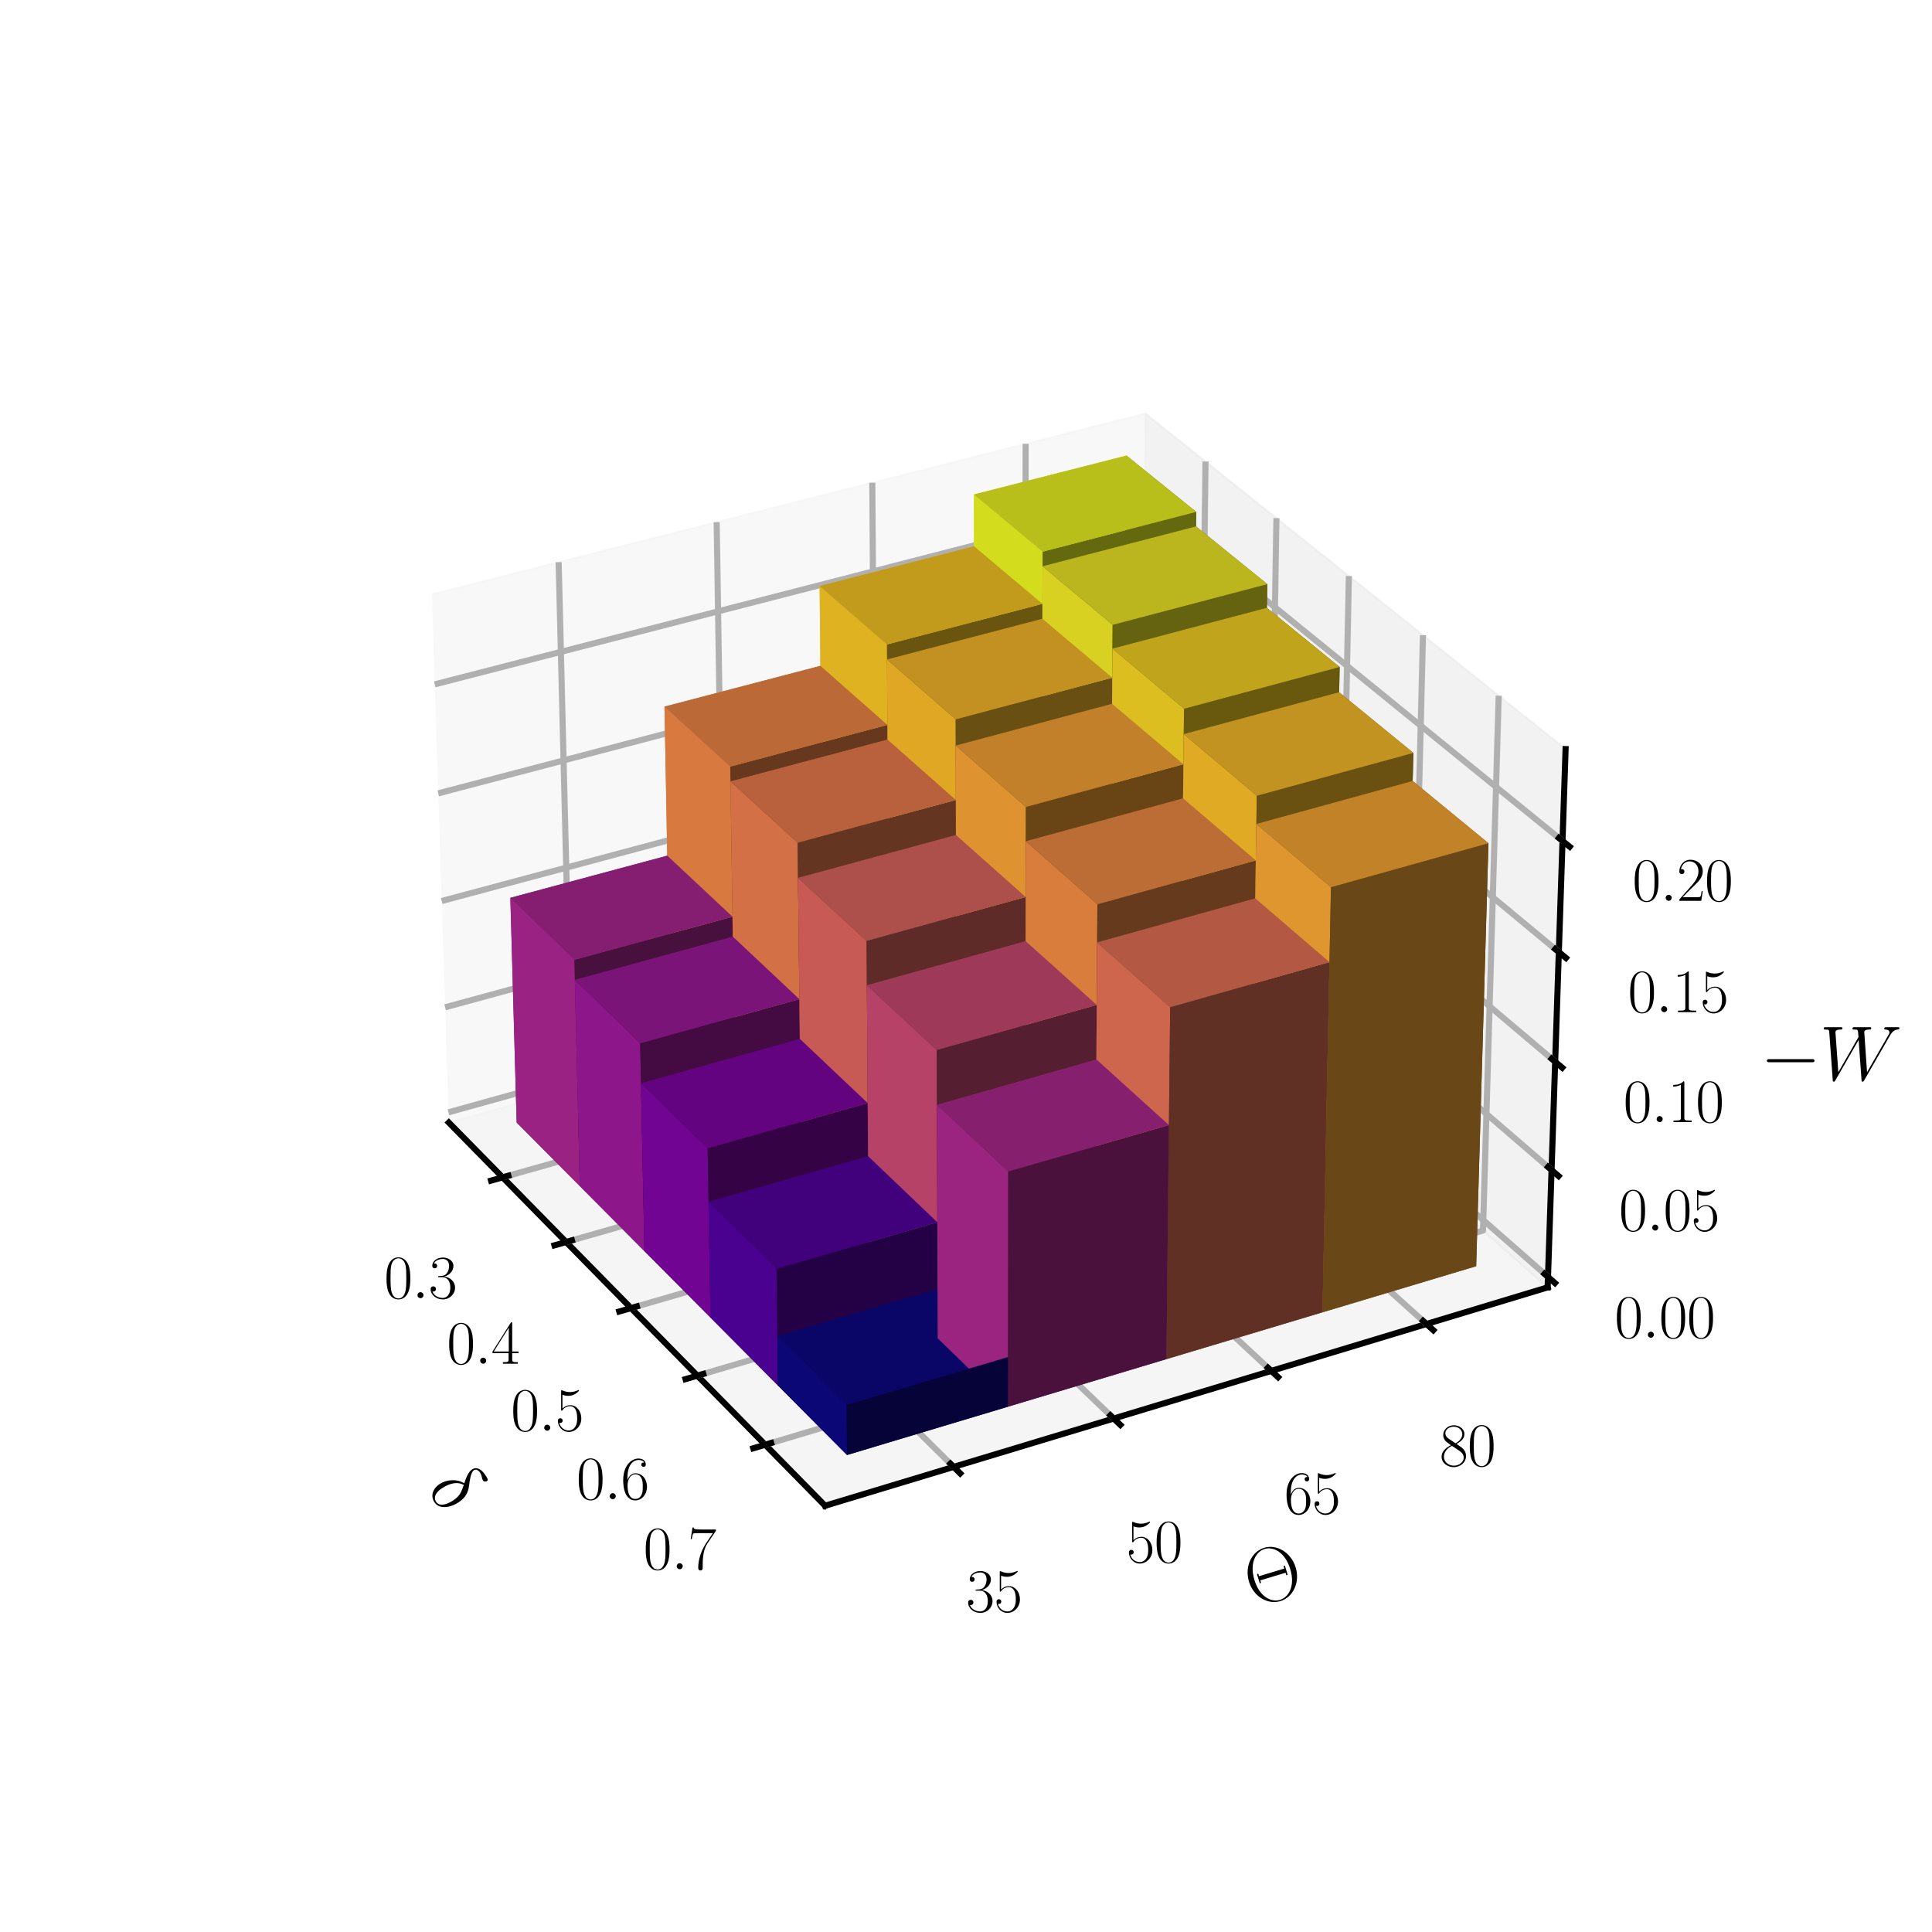 <?xml version="1.0" encoding="utf-8" standalone="no"?>
<!DOCTYPE svg PUBLIC "-//W3C//DTD SVG 1.1//EN"
  "http://www.w3.org/Graphics/SVG/1.1/DTD/svg11.dtd">
<svg xmlns:xlink="http://www.w3.org/1999/xlink" width="253.2pt" height="253.2pt" viewBox="0 0 253.2 253.2" xmlns="http://www.w3.org/2000/svg" version="1.1">
 <defs>
  <style type="text/css">*{stroke-linejoin: round; stroke-linecap: butt}</style>
 </defs>
 <g id="figure_1">
  <g id="patch_1">
   <path d="M 0 253.2 
L 253.2 253.2 
L 253.2 0 
L 0 0 
z
" style="fill: #ffffff"/>
  </g>
  <g id="patch_2">
   <path d="M 7.2 246 
L 246 246 
L 246 7.2 
L 7.2 7.2 
z
" style="fill: #ffffff"/>
  </g>
  <g id="pane3d_1">
   <g id="patch_3">
    <path d="M 58.82 147.119 
L 149.519 121.847 
L 150.114 54.194 
L 56.598 77.886 
" style="fill: #f2f2f2; opacity: 0.5; stroke: #f2f2f2; stroke-width: 0.24; stroke-linejoin: miter"/>
   </g>
  </g>
  <g id="pane3d_2">
   <g id="patch_4">
    <path d="M 149.519 121.847 
L 202.828 168.718 
L 205.179 98.174 
L 150.114 54.194 
" style="fill: #e6e6e6; opacity: 0.5; stroke: #e6e6e6; stroke-width: 0.24; stroke-linejoin: miter"/>
   </g>
  </g>
  <g id="pane3d_3">
   <g id="patch_5">
    <path d="M 58.82 147.119 
L 108.136 197.336 
L 202.828 168.718 
L 149.519 121.847 
" style="fill: #ececec; opacity: 0.5; stroke: #ececec; stroke-width: 0.24; stroke-linejoin: miter"/>
   </g>
  </g>
  <g id="axis3d_1">
   <g id="line2d_1">
    <path d="M 58.82 147.119 
L 108.136 197.336 
" style="fill: none; stroke: #000000; stroke-width: 0.8; stroke-linecap: square"/>
   </g>
   <g id="text_1">
    <!-- $\delta$ -->
    <g transform="translate(55.811 195.624) rotate(-314.481) scale(0.1 -0.1)">
     <defs>
      <path id="CMMI12-e" d="M 1664 2795 
C 845 2597 256 1748 256 1001 
C 256 319 717 -64 1229 -64 
C 1984 -64 2496 970 2496 1818 
C 2496 2392 2227 2744 2067 2954 
C 1830 3254 1446 3746 1446 4052 
C 1446 4161 1530 4352 1811 4352 
C 2010 4352 2131 4282 2323 4173 
C 2381 4134 2528 4052 2611 4052 
C 2746 4052 2842 4185 2842 4287 
C 2842 4409 2746 4428 2522 4479 
C 2221 4543 2131 4543 2022 4543 
C 1914 4543 1286 4543 1286 3892 
C 1286 3579 1446 3216 1664 2795 
z
M 1734 2669 
C 1978 2165 2074 1974 2074 1560 
C 2074 1063 1805 63 1235 63 
C 986 63 627 229 627 821 
C 627 1235 864 2439 1734 2669 
z
" transform="scale(0.016)"/>
     </defs>
     <use xlink:href="#CMMI12-e" transform="scale(0.996)"/>
    </g>
   </g>
   <g id="Line3DCollection_1">
    <path d="M 65.871 154.299 
L 157.155 128.561 
L 157.989 60.484 
" style="fill: none; stroke: #b0b0b0; stroke-width: 0.8"/>
    <path d="M 74.193 162.773 
L 166.161 136.48 
L 167.282 67.906 
" style="fill: none; stroke: #b0b0b0; stroke-width: 0.8"/>
    <path d="M 82.698 171.434 
L 175.359 144.567 
L 176.779 75.491 
" style="fill: none; stroke: #b0b0b0; stroke-width: 0.8"/>
    <path d="M 91.394 180.288 
L 184.756 152.828 
L 186.488 83.245 
" style="fill: none; stroke: #b0b0b0; stroke-width: 0.8"/>
    <path d="M 100.285 189.342 
L 194.357 161.27 
L 196.415 91.174 
" style="fill: none; stroke: #b0b0b0; stroke-width: 0.8"/>
   </g>
   <g id="xtick_1">
    <g id="line2d_2">
     <path d="M 66.626 154.086 
L 64.36 154.725 
" style="fill: none; stroke: #000000; stroke-width: 0.8; stroke-linecap: square"/>
    </g>
    <g id="text_2">
     <!-- $\mathdefault{0.3}$ -->
     <g transform="translate(50.347 170.134) scale(0.08 -0.08)">
      <defs>
       <path id="CMR17-30" d="M 2688 2025 
C 2688 2416 2682 3080 2413 3591 
C 2176 4039 1798 4198 1466 4198 
C 1158 4198 768 4058 525 3597 
C 269 3118 243 2524 243 2025 
C 243 1661 250 1106 448 619 
C 723 -39 1216 -128 1466 -128 
C 1760 -128 2208 -7 2470 600 
C 2662 1042 2688 1559 2688 2025 
z
M 1466 -26 
C 1056 -26 813 325 723 812 
C 653 1188 653 1738 653 2096 
C 653 2588 653 2997 736 3387 
C 858 3929 1216 4096 1466 4096 
C 1728 4096 2067 3923 2189 3400 
C 2272 3036 2278 2607 2278 2096 
C 2278 1680 2278 1169 2202 792 
C 2067 95 1690 -26 1466 -26 
z
" transform="scale(0.016)"/>
       <path id="CMMI12-3a" d="M 1178 307 
C 1178 492 1024 619 870 619 
C 685 619 557 466 557 313 
C 557 128 710 0 864 0 
C 1050 0 1178 153 1178 307 
z
" transform="scale(0.016)"/>
       <path id="CMR17-33" d="M 1414 2157 
C 1984 2157 2234 1662 2234 1090 
C 2234 320 1824 25 1453 25 
C 1114 25 563 194 390 693 
C 422 680 454 680 486 680 
C 640 680 755 782 755 948 
C 755 1133 614 1216 486 1216 
C 378 1216 211 1165 211 926 
C 211 335 787 -128 1466 -128 
C 2176 -128 2720 430 2720 1085 
C 2720 1707 2208 2157 1600 2227 
C 2086 2328 2554 2756 2554 3329 
C 2554 3820 2048 4179 1472 4179 
C 890 4179 378 3829 378 3329 
C 378 3110 544 3072 627 3072 
C 762 3072 877 3155 877 3321 
C 877 3486 762 3569 627 3569 
C 602 3569 570 3569 544 3557 
C 730 3959 1235 4032 1459 4032 
C 1683 4032 2106 3925 2106 3320 
C 2106 3143 2080 2828 1862 2550 
C 1670 2304 1453 2304 1242 2284 
C 1210 2284 1062 2269 1037 2269 
C 992 2263 966 2257 966 2208 
C 966 2163 973 2157 1101 2157 
L 1414 2157 
z
" transform="scale(0.016)"/>
      </defs>
      <use xlink:href="#CMR17-30" transform="scale(0.996)"/>
      <use xlink:href="#CMMI12-3a" transform="translate(45.69 0) scale(0.996)"/>
      <use xlink:href="#CMR17-33" transform="translate(72.788 0) scale(0.996)"/>
     </g>
    </g>
   </g>
   <g id="xtick_2">
    <g id="line2d_3">
     <path d="M 74.954 162.555 
L 72.67 163.208 
" style="fill: none; stroke: #000000; stroke-width: 0.8; stroke-linecap: square"/>
    </g>
    <g id="text_3">
     <!-- $\mathdefault{0.4}$ -->
     <g transform="translate(58.562 178.723) scale(0.08 -0.08)">
      <defs>
       <path id="CMR17-34" d="M 2150 4122 
C 2150 4256 2144 4256 2029 4256 
L 128 1254 
L 128 1088 
L 1779 1088 
L 1779 457 
C 1779 224 1766 160 1318 160 
L 1197 160 
L 1197 0 
C 1402 0 1747 0 1965 0 
C 2182 0 2528 0 2733 0 
L 2733 160 
L 2611 160 
C 2163 160 2150 224 2150 457 
L 2150 1088 
L 2803 1088 
L 2803 1254 
L 2150 1254 
L 2150 4122 
z
M 1798 3703 
L 1798 1254 
L 256 1254 
L 1798 3703 
z
" transform="scale(0.016)"/>
      </defs>
      <use xlink:href="#CMR17-30" transform="scale(0.996)"/>
      <use xlink:href="#CMMI12-3a" transform="translate(45.69 0) scale(0.996)"/>
      <use xlink:href="#CMR17-34" transform="translate(72.788 0) scale(0.996)"/>
     </g>
    </g>
   </g>
   <g id="xtick_3">
    <g id="line2d_4">
     <path d="M 83.465 171.211 
L 81.163 171.879 
" style="fill: none; stroke: #000000; stroke-width: 0.8; stroke-linecap: square"/>
    </g>
    <g id="text_4">
     <!-- $\mathdefault{0.5}$ -->
     <g transform="translate(66.958 187.503) scale(0.08 -0.08)">
      <defs>
       <path id="CMR17-35" d="M 730 3692 
C 794 3666 1056 3584 1325 3584 
C 1920 3584 2246 3911 2432 4100 
C 2432 4157 2432 4192 2394 4192 
C 2387 4192 2374 4192 2323 4163 
C 2099 4058 1837 3973 1517 3973 
C 1325 3973 1037 3999 723 4139 
C 653 4171 640 4171 634 4171 
C 602 4171 595 4164 595 4037 
L 595 2203 
C 595 2089 595 2057 659 2057 
C 691 2057 704 2070 736 2114 
C 941 2401 1222 2522 1542 2522 
C 1766 2522 2246 2382 2246 1289 
C 2246 1085 2246 715 2054 421 
C 1894 159 1645 25 1370 25 
C 947 25 518 320 403 814 
C 429 807 480 795 506 795 
C 589 795 749 840 749 1038 
C 749 1210 627 1280 506 1280 
C 358 1280 262 1190 262 1011 
C 262 454 704 -128 1382 -128 
C 2042 -128 2669 440 2669 1264 
C 2669 2030 2170 2624 1549 2624 
C 1222 2624 947 2503 730 2274 
L 730 3692 
z
" transform="scale(0.016)"/>
      </defs>
      <use xlink:href="#CMR17-30" transform="scale(0.996)"/>
      <use xlink:href="#CMMI12-3a" transform="translate(45.69 0) scale(0.996)"/>
      <use xlink:href="#CMR17-35" transform="translate(72.788 0) scale(0.996)"/>
     </g>
    </g>
   </g>
   <g id="xtick_4">
    <g id="line2d_5">
     <path d="M 92.167 180.06 
L 89.846 180.743 
" style="fill: none; stroke: #000000; stroke-width: 0.8; stroke-linecap: square"/>
    </g>
    <g id="text_5">
     <!-- $\mathdefault{0.6}$ -->
     <g transform="translate(75.541 196.478) scale(0.08 -0.08)">
      <defs>
       <path id="CMR17-36" d="M 678 2176 
C 678 3690 1395 4032 1811 4032 
C 1946 4032 2272 4009 2400 3776 
C 2298 3776 2106 3776 2106 3553 
C 2106 3381 2246 3323 2336 3323 
C 2394 3323 2566 3348 2566 3560 
C 2566 3954 2246 4179 1805 4179 
C 1043 4179 243 3390 243 1984 
C 243 253 966 -128 1478 -128 
C 2099 -128 2688 427 2688 1283 
C 2688 2081 2170 2662 1517 2662 
C 1126 2662 838 2407 678 1960 
L 678 2176 
z
M 1478 25 
C 691 25 691 1200 691 1436 
C 691 1896 909 2560 1504 2560 
C 1613 2560 1926 2560 2138 2120 
C 2253 1870 2253 1609 2253 1289 
C 2253 944 2253 690 2118 434 
C 1978 171 1773 25 1478 25 
z
" transform="scale(0.016)"/>
      </defs>
      <use xlink:href="#CMR17-30" transform="scale(0.996)"/>
      <use xlink:href="#CMMI12-3a" transform="translate(45.69 0) scale(0.996)"/>
      <use xlink:href="#CMR17-36" transform="translate(72.788 0) scale(0.996)"/>
     </g>
    </g>
   </g>
   <g id="xtick_5">
    <g id="line2d_6">
     <path d="M 101.065 189.109 
L 98.725 189.807 
" style="fill: none; stroke: #000000; stroke-width: 0.8; stroke-linecap: square"/>
    </g>
    <g id="text_6">
     <!-- $\mathdefault{0.7}$ -->
     <g transform="translate(84.319 205.657) scale(0.08 -0.08)">
      <defs>
       <path id="CMR17-37" d="M 2886 3941 
L 2886 4081 
L 1382 4081 
C 634 4081 621 4165 595 4288 
L 480 4288 
L 294 3094 
L 410 3094 
C 429 3215 474 3540 550 3661 
C 589 3712 1062 3712 1171 3712 
L 2579 3712 
L 1869 2661 
C 1395 1954 1069 999 1069 165 
C 1069 89 1069 -128 1299 -128 
C 1530 -128 1530 89 1530 171 
L 1530 465 
C 1530 1508 1709 2196 2003 2636 
L 2886 3941 
z
" transform="scale(0.016)"/>
      </defs>
      <use xlink:href="#CMR17-30" transform="scale(0.996)"/>
      <use xlink:href="#CMMI12-3a" transform="translate(45.69 0) scale(0.996)"/>
      <use xlink:href="#CMR17-37" transform="translate(72.788 0) scale(0.996)"/>
     </g>
    </g>
   </g>
  </g>
  <g id="axis3d_2">
   <g id="line2d_7">
    <path d="M 202.828 168.718 
L 108.136 197.336 
" style="fill: none; stroke: #000000; stroke-width: 0.8; stroke-linecap: square"/>
   </g>
   <g id="text_7">
    <!-- $\Theta$ -->
    <g transform="translate(164.231 210.703) rotate(-16.816) scale(0.1 -0.1)">
     <defs>
      <path id="CMR17-2" d="M 4307 2153 
C 4307 3467 3366 4455 2304 4455 
C 1216 4455 294 3454 294 2153 
C 294 852 1229 -128 2298 -128 
C 3392 -128 4307 872 4307 2153 
z
M 2304 -20 
C 1574 -20 762 673 762 2153 
C 762 3679 1600 4352 2298 4352 
C 3021 4352 3840 3660 3840 2153 
C 3840 653 3008 -20 2304 -20 
z
M 3501 2560 
L 3386 2560 
L 3386 2342 
L 1216 2342 
L 1216 2560 
L 1101 2560 
L 1101 1766 
L 1216 1766 
L 1216 1984 
L 3386 1984 
L 3386 1766 
L 3501 1766 
L 3501 2560 
z
" transform="scale(0.016)"/>
     </defs>
     <use xlink:href="#CMR17-2" transform="scale(0.996)"/>
    </g>
   </g>
   <g id="Line3DCollection_2">
    <path d="M 73.216 73.676 
L 74.924 142.632 
L 124.979 192.246 
" style="fill: none; stroke: #b0b0b0; stroke-width: 0.8"/>
    <path d="M 93.924 68.429 
L 94.999 137.038 
L 145.957 185.906 
" style="fill: none; stroke: #b0b0b0; stroke-width: 0.8"/>
    <path d="M 114.322 63.262 
L 114.783 131.526 
L 166.611 179.664 
" style="fill: none; stroke: #b0b0b0; stroke-width: 0.8"/>
    <path d="M 134.416 58.171 
L 134.281 126.093 
L 186.948 173.518 
" style="fill: none; stroke: #b0b0b0; stroke-width: 0.8"/>
   </g>
   <g id="xtick_6">
    <g id="line2d_8">
     <path d="M 124.553 191.824 
L 125.833 193.092 
" style="fill: none; stroke: #000000; stroke-width: 0.8; stroke-linecap: square"/>
    </g>
    <g id="text_8">
     <!-- $\mathdefault{35}$ -->
     <g transform="translate(126.611 211.219) scale(0.08 -0.08)">
      <use xlink:href="#CMR17-33" transform="scale(0.996)"/>
      <use xlink:href="#CMR17-35" transform="translate(45.69 0) scale(0.996)"/>
     </g>
    </g>
   </g>
   <g id="xtick_7">
    <g id="line2d_9">
     <path d="M 145.523 185.49 
L 146.826 186.739 
" style="fill: none; stroke: #000000; stroke-width: 0.8; stroke-linecap: square"/>
    </g>
    <g id="text_9">
     <!-- $\mathdefault{50}$ -->
     <g transform="translate(147.618 204.752) scale(0.08 -0.08)">
      <use xlink:href="#CMR17-35" transform="scale(0.996)"/>
      <use xlink:href="#CMR17-30" transform="translate(45.69 0) scale(0.996)"/>
     </g>
    </g>
   </g>
   <g id="xtick_8">
    <g id="line2d_10">
     <path d="M 166.17 179.255 
L 167.494 180.484 
" style="fill: none; stroke: #000000; stroke-width: 0.8; stroke-linecap: square"/>
    </g>
    <g id="text_10">
     <!-- $\mathdefault{65}$ -->
     <g transform="translate(168.3 198.384) scale(0.08 -0.08)">
      <use xlink:href="#CMR17-36" transform="scale(0.996)"/>
      <use xlink:href="#CMR17-35" transform="translate(45.69 0) scale(0.996)"/>
     </g>
    </g>
   </g>
   <g id="xtick_9">
    <g id="line2d_11">
     <path d="M 186.5 173.114 
L 187.845 174.325 
" style="fill: none; stroke: #000000; stroke-width: 0.8; stroke-linecap: square"/>
    </g>
    <g id="text_11">
     <!-- $\mathdefault{80}$ -->
     <g transform="translate(188.662 192.115) scale(0.08 -0.08)">
      <defs>
       <path id="CMR17-38" d="M 1741 2264 
C 2144 2467 2554 2773 2554 3263 
C 2554 3841 1990 4179 1472 4179 
C 890 4179 378 3759 378 3180 
C 378 3021 416 2747 666 2505 
C 730 2442 998 2251 1171 2130 
C 883 1983 211 1634 211 934 
C 211 279 838 -128 1459 -128 
C 2144 -128 2720 362 2720 1010 
C 2720 1590 2330 1857 2074 2029 
L 1741 2264 
z
M 902 2822 
C 851 2854 595 3051 595 3351 
C 595 3739 998 4032 1459 4032 
C 1965 4032 2336 3676 2336 3262 
C 2336 2669 1670 2331 1638 2331 
C 1632 2331 1626 2331 1574 2370 
L 902 2822 
z
M 2080 1519 
C 2176 1449 2483 1240 2483 851 
C 2483 381 2010 25 1472 25 
C 890 25 448 438 448 940 
C 448 1443 838 1862 1280 2060 
L 2080 1519 
z
" transform="scale(0.016)"/>
      </defs>
      <use xlink:href="#CMR17-38" transform="scale(0.996)"/>
      <use xlink:href="#CMR17-30" transform="translate(45.69 0) scale(0.996)"/>
     </g>
    </g>
   </g>
  </g>
  <g id="axis3d_3">
   <g id="line2d_12">
    <path d="M 202.828 168.718 
L 205.179 98.174 
" style="fill: none; stroke: #000000; stroke-width: 0.8; stroke-linecap: square"/>
   </g>
   <g id="text_12">
    <!-- $-W$ -->
    <g transform="translate(230.717 141.558) scale(0.1 -0.1)">
     <defs>
      <path id="CMSY10-0" d="M 4218 1472 
C 4326 1472 4442 1472 4442 1600 
C 4442 1728 4326 1728 4218 1728 
L 755 1728 
C 646 1728 531 1728 531 1600 
C 531 1472 646 1472 755 1472 
L 4218 1472 
z
" transform="scale(0.016)"/>
      <path id="CMMI12-57" d="M 5779 3646 
C 5926 3894 6067 4129 6451 4168 
C 6509 4174 6566 4180 6566 4282 
C 6566 4352 6509 4352 6490 4352 
C 6477 4352 6432 4352 6010 4352 
C 5818 4352 5619 4352 5434 4352 
C 5395 4352 5318 4352 5318 4226 
C 5318 4166 5370 4160 5408 4160 
C 5536 4160 5741 4122 5741 3925 
C 5741 3842 5715 3797 5651 3690 
L 3904 648 
L 3674 3963 
C 3674 4039 3744 4160 4102 4160 
C 4186 4160 4250 4160 4250 4286 
C 4250 4352 4186 4352 4154 4352 
C 3930 4352 3693 4352 3462 4352 
L 3130 4352 
C 3034 4352 2918 4352 2822 4352 
C 2784 4352 2707 4352 2707 4226 
C 2707 4160 2752 4160 2861 4160 
C 3155 4160 3155 4153 3181 3772 
L 3200 3543 
L 1542 648 
L 1306 3931 
C 1306 4002 1306 4160 1741 4160 
C 1811 4160 1882 4160 1882 4279 
C 1882 4352 1824 4352 1786 4352 
C 1562 4352 1325 4352 1094 4352 
L 762 4352 
C 666 4352 550 4352 454 4352 
C 416 4352 339 4352 339 4226 
C 339 4160 390 4160 480 4160 
C 781 4160 787 4121 800 3918 
L 1082 18 
C 1088 -90 1094 -128 1171 -128 
C 1235 -128 1248 -103 1306 -7 
L 3213 3307 
L 3450 18 
C 3456 -90 3462 -128 3539 -128 
C 3603 -128 3622 -96 3674 -7 
L 5779 3646 
z
" transform="scale(0.016)"/>
     </defs>
     <use xlink:href="#CMSY10-0" transform="scale(0.996)"/>
     <use xlink:href="#CMMI12-57" transform="translate(77.487 0) scale(0.996)"/>
    </g>
   </g>
   <g id="Line3DCollection_3">
    <path d="M 202.874 167.351 
L 149.53 120.533 
L 58.777 145.775 
" style="fill: none; stroke: #b0b0b0; stroke-width: 0.8"/>
    <path d="M 203.341 153.339 
L 149.649 107.077 
L 58.335 132.015 
" style="fill: none; stroke: #b0b0b0; stroke-width: 0.8"/>
    <path d="M 203.814 139.147 
L 149.768 93.457 
L 57.888 118.083 
" style="fill: none; stroke: #b0b0b0; stroke-width: 0.8"/>
    <path d="M 204.293 124.772 
L 149.89 79.672 
L 57.435 103.975 
" style="fill: none; stroke: #b0b0b0; stroke-width: 0.8"/>
    <path d="M 204.778 110.209 
L 150.013 65.718 
L 56.976 89.688 
" style="fill: none; stroke: #b0b0b0; stroke-width: 0.8"/>
   </g>
   <g id="xtick_10">
    <g id="line2d_13">
     <path d="M 202.42 166.953 
L 203.782 168.148 
" style="fill: none; stroke: #000000; stroke-width: 0.8; stroke-linecap: square"/>
    </g>
    <g id="text_13">
     <!-- $\mathdefault{0.00}$ -->
     <g transform="translate(211.596 175.318) scale(0.08 -0.08)">
      <use xlink:href="#CMR17-30" transform="scale(0.996)"/>
      <use xlink:href="#CMMI12-3a" transform="translate(45.69 0) scale(0.996)"/>
      <use xlink:href="#CMR17-30" transform="translate(72.788 0) scale(0.996)"/>
      <use xlink:href="#CMR17-30" transform="translate(118.478 0) scale(0.996)"/>
     </g>
    </g>
   </g>
   <g id="xtick_11">
    <g id="line2d_14">
     <path d="M 202.884 152.946 
L 204.255 154.127 
" style="fill: none; stroke: #000000; stroke-width: 0.8; stroke-linecap: square"/>
    </g>
    <g id="text_14">
     <!-- $\mathdefault{0.05}$ -->
     <g transform="translate(212.168 161.279) scale(0.08 -0.08)">
      <use xlink:href="#CMR17-30" transform="scale(0.996)"/>
      <use xlink:href="#CMMI12-3a" transform="translate(45.69 0) scale(0.996)"/>
      <use xlink:href="#CMR17-30" transform="translate(72.788 0) scale(0.996)"/>
      <use xlink:href="#CMR17-35" transform="translate(118.478 0) scale(0.996)"/>
     </g>
    </g>
   </g>
   <g id="xtick_12">
    <g id="line2d_15">
     <path d="M 203.354 138.759 
L 204.735 139.926 
" style="fill: none; stroke: #000000; stroke-width: 0.8; stroke-linecap: square"/>
    </g>
    <g id="text_15">
     <!-- $\mathdefault{0.10}$ -->
     <g transform="translate(212.748 147.058) scale(0.08 -0.08)">
      <defs>
       <path id="CMR17-31" d="M 1702 4058 
C 1702 4192 1696 4192 1606 4192 
C 1357 3916 979 3827 621 3827 
C 602 3827 570 3827 563 3808 
C 557 3795 557 3782 557 3648 
C 755 3648 1088 3686 1344 3839 
L 1344 461 
C 1344 236 1331 160 781 160 
L 589 160 
L 589 0 
C 896 0 1216 0 1523 0 
C 1830 0 2150 0 2458 0 
L 2458 160 
L 2266 160 
C 1715 160 1702 230 1702 458 
L 1702 4058 
z
" transform="scale(0.016)"/>
      </defs>
      <use xlink:href="#CMR17-30" transform="scale(0.996)"/>
      <use xlink:href="#CMMI12-3a" transform="translate(45.69 0) scale(0.996)"/>
      <use xlink:href="#CMR17-31" transform="translate(72.788 0) scale(0.996)"/>
      <use xlink:href="#CMR17-30" transform="translate(118.478 0) scale(0.996)"/>
     </g>
    </g>
   </g>
   <g id="xtick_13">
    <g id="line2d_16">
     <path d="M 203.83 124.388 
L 205.22 125.541 
" style="fill: none; stroke: #000000; stroke-width: 0.8; stroke-linecap: square"/>
    </g>
    <g id="text_16">
     <!-- $\mathdefault{0.15}$ -->
     <g transform="translate(213.336 132.653) scale(0.08 -0.08)">
      <use xlink:href="#CMR17-30" transform="scale(0.996)"/>
      <use xlink:href="#CMMI12-3a" transform="translate(45.69 0) scale(0.996)"/>
      <use xlink:href="#CMR17-31" transform="translate(72.788 0) scale(0.996)"/>
      <use xlink:href="#CMR17-35" transform="translate(118.478 0) scale(0.996)"/>
     </g>
    </g>
   </g>
   <g id="xtick_14">
    <g id="line2d_17">
     <path d="M 204.312 109.83 
L 205.712 110.967 
" style="fill: none; stroke: #000000; stroke-width: 0.8; stroke-linecap: square"/>
    </g>
    <g id="text_17">
     <!-- $\mathdefault{0.20}$ -->
     <g transform="translate(213.931 118.059) scale(0.08 -0.08)">
      <defs>
       <path id="CMR17-32" d="M 2669 989 
L 2554 989 
C 2490 536 2438 459 2413 420 
C 2381 369 1920 369 1830 369 
L 602 369 
C 832 619 1280 1072 1824 1597 
C 2214 1967 2669 2402 2669 3035 
C 2669 3790 2067 4224 1395 4224 
C 691 4224 262 3604 262 3030 
C 262 2780 448 2748 525 2748 
C 589 2748 781 2787 781 3010 
C 781 3207 614 3264 525 3264 
C 486 3264 448 3258 422 3245 
C 544 3790 915 4058 1306 4058 
C 1862 4058 2227 3617 2227 3035 
C 2227 2479 1901 2000 1536 1584 
L 262 146 
L 262 0 
L 2515 0 
L 2669 989 
z
" transform="scale(0.016)"/>
      </defs>
      <use xlink:href="#CMR17-30" transform="scale(0.996)"/>
      <use xlink:href="#CMMI12-3a" transform="translate(45.69 0) scale(0.996)"/>
      <use xlink:href="#CMR17-32" transform="translate(72.788 0) scale(0.996)"/>
      <use xlink:href="#CMR17-30" transform="translate(118.478 0) scale(0.996)"/>
     </g>
    </g>
   </g>
  </g>
  <g id="axes_1">
   <g id="Poly3DCollection_1">
    <path d="M 127.704 130.343 
L 147.124 124.915 
L 156.002 132.775 
L 136.441 138.319 
z
" clip-path="url(#p10c328eff5)" style="fill: #808512"/>
    <path d="M 107.999 135.851 
L 127.704 130.343 
L 136.441 138.319 
L 116.59 143.944 
z
" clip-path="url(#p10c328eff5)" style="fill: #876c14"/>
    <path d="M 127.704 130.343 
L 127.641 64.803 
L 147.629 59.703 
L 147.124 124.915 
z
" clip-path="url(#p10c328eff5)" style="fill: #d4dc1e"/>
    <path d="M 136.441 138.319 
L 156.002 132.775 
L 165.068 140.802 
L 145.365 146.465 
z
" clip-path="url(#p10c328eff5)" style="fill: #827e15"/>
    <path d="M 147.124 124.915 
L 147.629 59.703 
L 156.774 67.088 
L 156.002 132.775 
z
" clip-path="url(#p10c328eff5)" style="fill: #64680e"/>
    <path d="M 88.004 141.441 
L 107.999 135.851 
L 116.59 143.944 
L 96.444 149.654 
z
" clip-path="url(#p10c328eff5)" style="fill: #824926"/>
    <path d="M 107.999 135.851 
L 107.419 76.8 
L 127.648 71.588 
L 127.704 130.343 
z
" clip-path="url(#p10c328eff5)" style="fill: #dfb222"/>
    <path d="M 127.704 130.343 
L 127.648 71.588 
L 136.617 79.136 
L 136.441 138.319 
z
" clip-path="url(#p10c328eff5)" style="fill: #695410"/>
    <path d="M 116.59 143.944 
L 136.441 138.319 
L 145.365 146.465 
L 125.367 152.212 
z
" clip-path="url(#p10c328eff5)" style="fill: #876517"/>
    <path d="M 127.704 130.343 
L 136.441 138.319 
L 136.637 72.299 
L 127.641 64.803 
z
" clip-path="url(#p10c328eff5)" style="fill: #d4dc1e"/>
    <path d="M 136.441 138.319 
L 136.632 74.212 
L 156.751 68.99 
L 156.002 132.775 
z
" clip-path="url(#p10c328eff5)" style="fill: #d8d122"/>
    <path d="M 136.441 138.319 
L 156.002 132.775 
L 156.774 67.088 
L 136.637 72.299 
z
" clip-path="url(#p10c328eff5)" style="fill: #64680e"/>
    <path d="M 88.004 141.441 
L 87.083 92.608 
L 107.522 87.262 
L 107.999 135.851 
z
" clip-path="url(#p10c328eff5)" style="fill: #d87940"/>
    <path d="M 156.002 132.775 
L 156.751 68.99 
L 166.089 76.552 
L 165.068 140.802 
z
" clip-path="url(#p10c328eff5)" style="fill: #666310"/>
    <path d="M 145.365 146.465 
L 165.068 140.802 
L 174.33 149.002 
L 154.482 154.787 
z
" clip-path="url(#p10c328eff5)" style="fill: #867213"/>
    <path d="M 107.999 135.851 
L 107.522 87.262 
L 116.298 95.003 
L 116.59 143.944 
z
" clip-path="url(#p10c328eff5)" style="fill: #66391e"/>
    <path d="M 67.711 147.113 
L 88.004 141.441 
L 96.444 149.654 
L 75.995 155.45 
z
" clip-path="url(#p10c328eff5)" style="fill: #5c154e"/>
    <path d="M 67.711 147.113 
L 66.885 117.665 
L 87.451 112.138 
L 88.004 141.441 
z
" clip-path="url(#p10c328eff5)" style="fill: #992282"/>
    <path d="M 107.999 135.851 
L 116.59 143.944 
L 116.235 84.463 
L 107.419 76.8 
z
" clip-path="url(#p10c328eff5)" style="fill: #dfb222"/>
    <path d="M 88.004 141.441 
L 87.451 112.138 
L 95.998 120.142 
L 96.444 149.654 
z
" clip-path="url(#p10c328eff5)" style="fill: #48103d"/>
    <path d="M 96.444 149.654 
L 116.59 143.944 
L 125.367 152.212 
L 105.068 158.046 
z
" clip-path="url(#p10c328eff5)" style="fill: #80442a"/>
    <path d="M 116.59 143.944 
L 116.247 86.426 
L 136.611 81.089 
L 136.441 138.319 
z
" clip-path="url(#p10c328eff5)" style="fill: #e0a725"/>
    <path d="M 116.59 143.944 
L 136.441 138.319 
L 136.617 79.136 
L 116.235 84.463 
z
" clip-path="url(#p10c328eff5)" style="fill: #695410"/>
    <path d="M 136.441 138.319 
L 136.611 81.089 
L 145.77 88.818 
L 145.365 146.465 
z
" clip-path="url(#p10c328eff5)" style="fill: #6a4f12"/>
    <path d="M 136.441 138.319 
L 145.365 146.465 
L 145.818 81.889 
L 136.632 74.212 
z
" clip-path="url(#p10c328eff5)" style="fill: #d8d122"/>
    <path d="M 125.367 152.212 
L 145.365 146.465 
L 154.482 154.787 
L 134.335 160.66 
z
" clip-path="url(#p10c328eff5)" style="fill: #86591d"/>
    <path d="M 127.641 64.803 
L 136.637 72.299 
L 156.774 67.088 
L 147.629 59.703 
z
" clip-path="url(#p10c328eff5)" style="fill: #b8bf1a"/>
    <path d="M 88.004 141.441 
L 96.444 149.654 
L 95.701 100.467 
L 87.083 92.608 
z
" clip-path="url(#p10c328eff5)" style="fill: #d87940"/>
    <path d="M 145.365 146.465 
L 145.796 85.011 
L 166.039 79.657 
L 165.068 140.802 
z
" clip-path="url(#p10c328eff5)" style="fill: #ddbe20"/>
    <path d="M 145.365 146.465 
L 165.068 140.802 
L 166.089 76.552 
L 145.818 81.889 
z
" clip-path="url(#p10c328eff5)" style="fill: #666310"/>
    <path d="M 96.444 149.654 
L 95.73 102.395 
L 116.309 96.921 
L 116.59 143.944 
z
" clip-path="url(#p10c328eff5)" style="fill: #d47046"/>
    <path d="M 96.444 149.654 
L 116.59 143.944 
L 116.298 95.003 
L 95.701 100.467 
z
" clip-path="url(#p10c328eff5)" style="fill: #66391e"/>
    <path d="M 165.068 140.802 
L 166.039 79.657 
L 175.57 87.41 
L 174.33 149.002 
z
" clip-path="url(#p10c328eff5)" style="fill: #68590f"/>
    <path d="M 154.482 154.787 
L 174.33 149.002 
L 183.792 157.379 
L 163.8 163.292 
z
" clip-path="url(#p10c328eff5)" style="fill: #876616"/>
    <path d="M 116.59 143.944 
L 116.309 96.921 
L 125.271 104.848 
L 125.367 152.212 
z
" clip-path="url(#p10c328eff5)" style="fill: #643521"/>
    <path d="M 67.711 147.113 
L 75.995 155.45 
L 75.27 125.791 
L 66.885 117.665 
z
" clip-path="url(#p10c328eff5)" style="fill: #992282"/>
    <path d="M 75.995 155.45 
L 96.444 149.654 
L 105.068 158.046 
L 84.46 163.969 
z
" clip-path="url(#p10c328eff5)" style="fill: #550e53"/>
    <path d="M 75.995 155.45 
L 75.334 128.41 
L 96.037 122.748 
L 96.444 149.654 
z
" clip-path="url(#p10c328eff5)" style="fill: #8d178a"/>
    <path d="M 107.419 76.8 
L 116.235 84.463 
L 136.617 79.136 
L 127.648 71.588 
z
" clip-path="url(#p10c328eff5)" style="fill: #c29b1d"/>
    <path d="M 75.995 155.45 
L 96.444 149.654 
L 95.998 120.142 
L 75.27 125.791 
z
" clip-path="url(#p10c328eff5)" style="fill: #48103d"/>
    <path d="M 116.59 143.944 
L 125.367 152.212 
L 125.25 94.274 
L 116.247 86.426 
z
" clip-path="url(#p10c328eff5)" style="fill: #e0a725"/>
    <path d="M 96.444 149.654 
L 96.037 122.748 
L 104.763 130.947 
L 105.068 158.046 
z
" clip-path="url(#p10c328eff5)" style="fill: #430b41"/>
    <path d="M 66.885 117.665 
L 75.27 125.791 
L 95.998 120.142 
L 87.451 112.138 
z
" clip-path="url(#p10c328eff5)" style="fill: #851e70"/>
    <path d="M 125.367 152.212 
L 125.257 97.707 
L 145.746 92.234 
L 145.365 146.465 
z
" clip-path="url(#p10c328eff5)" style="fill: #df9330"/>
    <path d="M 105.068 158.046 
L 125.367 152.212 
L 134.335 160.66 
L 113.881 166.623 
z
" clip-path="url(#p10c328eff5)" style="fill: #793733"/>
    <path d="M 125.367 152.212 
L 145.365 146.465 
L 145.77 88.818 
L 125.25 94.274 
z
" clip-path="url(#p10c328eff5)" style="fill: #6a4f12"/>
    <path d="M 87.083 92.608 
L 95.701 100.467 
L 116.298 95.003 
L 107.522 87.262 
z
" clip-path="url(#p10c328eff5)" style="fill: #bb6937"/>
    <path d="M 145.365 146.465 
L 145.746 92.234 
L 155.093 100.16 
L 154.482 154.787 
z
" clip-path="url(#p10c328eff5)" style="fill: #694516"/>
    <path d="M 145.365 146.465 
L 154.482 154.787 
L 155.175 92.882 
L 145.796 85.011 
z
" clip-path="url(#p10c328eff5)" style="fill: #ddbe20"/>
    <path d="M 136.632 74.212 
L 145.818 81.889 
L 166.089 76.552 
L 156.751 68.99 
z
" clip-path="url(#p10c328eff5)" style="fill: #bbb51e"/>
    <path d="M 134.335 160.66 
L 154.482 154.787 
L 163.8 163.292 
L 143.501 169.295 
z
" clip-path="url(#p10c328eff5)" style="fill: #834b25"/>
    <path d="M 154.482 154.787 
L 155.138 96.21 
L 175.503 90.72 
L 174.33 149.002 
z
" clip-path="url(#p10c328eff5)" style="fill: #e0aa24"/>
    <path d="M 96.444 149.654 
L 105.068 158.046 
L 104.532 110.444 
L 95.73 102.395 
z
" clip-path="url(#p10c328eff5)" style="fill: #d47046"/>
    <path d="M 105.068 158.046 
L 104.584 115.046 
L 125.281 109.427 
L 125.367 152.212 
z
" clip-path="url(#p10c328eff5)" style="fill: #c85a55"/>
    <path d="M 154.482 154.787 
L 174.33 149.002 
L 175.57 87.41 
L 155.175 92.882 
z
" clip-path="url(#p10c328eff5)" style="fill: #68590f"/>
    <path d="M 174.33 149.002 
L 175.503 90.72 
L 185.231 98.671 
L 183.792 157.379 
z
" clip-path="url(#p10c328eff5)" style="fill: #6a5011"/>
    <path d="M 105.068 158.046 
L 125.367 152.212 
L 125.271 104.848 
L 104.532 110.444 
z
" clip-path="url(#p10c328eff5)" style="fill: #643521"/>
    <path d="M 125.367 152.212 
L 125.281 109.427 
L 134.424 117.564 
L 134.335 160.66 
z
" clip-path="url(#p10c328eff5)" style="fill: #5e2b28"/>
    <path d="M 75.995 155.45 
L 84.46 163.969 
L 83.897 136.735 
L 75.334 128.41 
z
" clip-path="url(#p10c328eff5)" style="fill: #8d178a"/>
    <path d="M 163.8 163.292 
L 183.792 157.379 
L 193.463 165.942 
L 173.323 171.985 
z
" clip-path="url(#p10c328eff5)" style="fill: #875a1c"/>
    <path d="M 84.46 163.969 
L 84.005 141.961 
L 104.821 136.147 
L 105.068 158.046 
z
" clip-path="url(#p10c328eff5)" style="fill: #720494"/>
    <path d="M 116.247 86.426 
L 125.25 94.274 
L 145.77 88.818 
L 136.611 81.089 
z
" clip-path="url(#p10c328eff5)" style="fill: #c29121"/>
    <path d="M 84.46 163.969 
L 105.068 158.046 
L 113.881 166.623 
L 93.113 172.677 
z
" clip-path="url(#p10c328eff5)" style="fill: #450259"/>
    <path d="M 84.46 163.969 
L 105.068 158.046 
L 104.763 130.947 
L 83.897 136.735 
z
" clip-path="url(#p10c328eff5)" style="fill: #430b41"/>
    <path d="M 125.367 152.212 
L 134.335 160.66 
L 134.448 105.757 
L 125.257 97.707 
z
" clip-path="url(#p10c328eff5)" style="fill: #df9330"/>
    <path d="M 105.068 158.046 
L 104.821 136.147 
L 113.721 144.566 
L 113.881 166.623 
z
" clip-path="url(#p10c328eff5)" style="fill: #360246"/>
    <path d="M 75.334 128.41 
L 83.897 136.735 
L 104.763 130.947 
L 96.037 122.748 
z
" clip-path="url(#p10c328eff5)" style="fill: #7a1478"/>
    <path d="M 134.335 160.66 
L 134.439 110.246 
L 155.044 104.626 
L 154.482 154.787 
z
" clip-path="url(#p10c328eff5)" style="fill: #d97d3d"/>
    <path d="M 134.335 160.66 
L 154.482 154.787 
L 155.093 100.16 
L 134.448 105.757 
z
" clip-path="url(#p10c328eff5)" style="fill: #694516"/>
    <path d="M 95.73 102.395 
L 104.532 110.444 
L 125.271 104.848 
L 116.309 96.921 
z
" clip-path="url(#p10c328eff5)" style="fill: #b8613c"/>
    <path d="M 154.482 154.787 
L 155.044 104.626 
L 164.581 112.765 
L 163.8 163.292 
z
" clip-path="url(#p10c328eff5)" style="fill: #663b1d"/>
    <path d="M 113.881 166.623 
L 134.335 160.66 
L 143.501 169.295 
L 122.89 175.39 
z
" clip-path="url(#p10c328eff5)" style="fill: #6e283e"/>
    <path d="M 145.796 85.011 
L 155.175 92.882 
L 175.57 87.41 
L 166.039 79.657 
z
" clip-path="url(#p10c328eff5)" style="fill: #c0a51c"/>
    <path d="M 154.482 154.787 
L 163.8 163.292 
L 164.713 104.285 
L 155.138 96.21 
z
" clip-path="url(#p10c328eff5)" style="fill: #e0aa24"/>
    <path d="M 105.068 158.046 
L 113.881 166.623 
L 113.566 123.31 
L 104.584 115.046 
z
" clip-path="url(#p10c328eff5)" style="fill: #c85a55"/>
    <path d="M 163.8 163.292 
L 164.655 107.985 
L 185.141 102.352 
L 183.792 157.379 
z
" clip-path="url(#p10c328eff5)" style="fill: #df962e"/>
    <path d="M 113.881 166.623 
L 113.608 129.116 
L 134.412 123.341 
L 134.335 160.66 
z
" clip-path="url(#p10c328eff5)" style="fill: #b64267"/>
    <path d="M 143.501 169.295 
L 163.8 163.292 
L 173.323 171.985 
L 152.872 178.122 
z
" clip-path="url(#p10c328eff5)" style="fill: #7d3d2f"/>
    <path d="M 163.8 163.292 
L 183.792 157.379 
L 185.231 98.671 
L 164.713 104.285 
z
" clip-path="url(#p10c328eff5)" style="fill: #6a5011"/>
    <path d="M 113.881 166.623 
L 134.335 160.66 
L 134.424 117.564 
L 113.566 123.31 
z
" clip-path="url(#p10c328eff5)" style="fill: #5e2b28"/>
    <path d="M 183.792 157.379 
L 185.141 102.352 
L 195.071 110.51 
L 193.463 165.942 
z
" clip-path="url(#p10c328eff5)" style="fill: #694716"/>
    <path d="M 134.335 160.66 
L 134.412 123.341 
L 143.736 131.705 
L 143.501 169.295 
z
" clip-path="url(#p10c328eff5)" style="fill: #561f31"/>
    <path d="M 84.46 163.969 
L 93.113 172.677 
L 92.74 150.511 
L 84.005 141.961 
z
" clip-path="url(#p10c328eff5)" style="fill: #720494"/>
    <path d="M 93.113 172.677 
L 92.858 157.506 
L 113.771 151.526 
L 113.881 166.623 
z
" clip-path="url(#p10c328eff5)" style="fill: #4b0190"/>
    <path d="M 125.257 97.707 
L 134.448 105.757 
L 155.093 100.16 
L 145.746 92.234 
z
" clip-path="url(#p10c328eff5)" style="fill: #c18029"/>
    <path d="M 84.005 141.961 
L 92.74 150.511 
L 113.721 144.566 
L 104.821 136.147 
z
" clip-path="url(#p10c328eff5)" style="fill: #630380"/>
    <path d="M 93.113 172.677 
L 113.881 166.623 
L 113.721 144.566 
L 92.74 150.511 
z
" clip-path="url(#p10c328eff5)" style="fill: #360246"/>
    <path d="M 113.881 166.623 
L 113.771 151.526 
L 122.842 160.186 
L 122.89 175.39 
z
" clip-path="url(#p10c328eff5)" style="fill: #230144"/>
    <path d="M 134.335 160.66 
L 143.501 169.295 
L 143.819 118.511 
L 134.439 110.246 
z
" clip-path="url(#p10c328eff5)" style="fill: #d97d3d"/>
    <path d="M 93.113 172.677 
L 113.881 166.623 
L 122.89 175.39 
L 101.959 181.581 
z
" clip-path="url(#p10c328eff5)" style="fill: #2d0157"/>
    <path d="M 143.501 169.295 
L 143.787 123.505 
L 164.505 117.733 
L 163.8 163.292 
z
" clip-path="url(#p10c328eff5)" style="fill: #ce654d"/>
    <path d="M 104.584 115.046 
L 113.566 123.31 
L 134.424 117.564 
L 125.281 109.427 
z
" clip-path="url(#p10c328eff5)" style="fill: #ad4f4a"/>
    <path d="M 143.501 169.295 
L 163.8 163.292 
L 164.581 112.765 
L 143.819 118.511 
z
" clip-path="url(#p10c328eff5)" style="fill: #663b1d"/>
    <path d="M 163.8 163.292 
L 164.505 117.733 
L 174.236 126.093 
L 173.323 171.985 
z
" clip-path="url(#p10c328eff5)" style="fill: #613024"/>
    <path d="M 122.89 175.39 
L 143.501 169.295 
L 152.872 178.122 
L 132.102 184.355 
z
" clip-path="url(#p10c328eff5)" style="fill: #5e164d"/>
    <path d="M 155.138 96.21 
L 164.713 104.285 
L 185.231 98.671 
L 175.503 90.72 
z
" clip-path="url(#p10c328eff5)" style="fill: #c29320"/>
    <path d="M 163.8 163.292 
L 173.323 171.985 
L 174.431 116.272 
L 164.655 107.985 
z
" clip-path="url(#p10c328eff5)" style="fill: #df962e"/>
    <path d="M 113.881 166.623 
L 122.89 175.39 
L 122.77 137.611 
L 113.608 129.116 
z
" clip-path="url(#p10c328eff5)" style="fill: #b64267"/>
    <path d="M 122.89 175.39 
L 122.793 144.786 
L 143.692 138.843 
L 143.501 169.295 
z
" clip-path="url(#p10c328eff5)" style="fill: #9b2480"/>
    <path d="M 173.323 171.985 
L 193.463 165.942 
L 195.071 110.51 
L 174.431 116.272 
z
" clip-path="url(#p10c328eff5)" style="fill: #694716"/>
    <path d="M 122.89 175.39 
L 143.501 169.295 
L 143.736 131.705 
L 122.77 137.611 
z
" clip-path="url(#p10c328eff5)" style="fill: #561f31"/>
    <path d="M 143.501 169.295 
L 143.692 138.843 
L 153.196 147.45 
L 152.872 178.122 
z
" clip-path="url(#p10c328eff5)" style="fill: #49113c"/>
    <path d="M 92.858 157.506 
L 101.764 166.301 
L 122.842 160.186 
L 113.771 151.526 
z
" clip-path="url(#p10c328eff5)" style="fill: #41017d"/>
    <path d="M 101.959 181.581 
L 101.876 175.087 
L 122.87 168.929 
L 122.89 175.39 
z
" clip-path="url(#p10c328eff5)" style="fill: #0b0777"/>
    <path d="M 93.113 172.677 
L 101.959 181.581 
L 101.764 166.301 
L 92.858 157.506 
z
" clip-path="url(#p10c328eff5)" style="fill: #4b0190"/>
    <path d="M 134.439 110.246 
L 143.819 118.511 
L 164.581 112.765 
L 155.044 104.626 
z
" clip-path="url(#p10c328eff5)" style="fill: #bc6c35"/>
    <path d="M 122.89 175.39 
L 122.87 168.929 
L 132.109 177.847 
L 132.102 184.355 
z
" clip-path="url(#p10c328eff5)" style="fill: #050338"/>
    <path d="M 101.959 181.581 
L 122.89 175.39 
L 122.842 160.186 
L 101.764 166.301 
z
" clip-path="url(#p10c328eff5)" style="fill: #230144"/>
    <path d="M 113.608 129.116 
L 122.77 137.611 
L 143.736 131.705 
L 134.412 123.341 
z
" clip-path="url(#p10c328eff5)" style="fill: #9e395a"/>
    <path d="M 143.501 169.295 
L 152.872 178.122 
L 153.359 131.998 
L 143.787 123.505 
z
" clip-path="url(#p10c328eff5)" style="fill: #ce654d"/>
    <path d="M 101.959 181.581 
L 122.89 175.39 
L 132.102 184.355 
L 111.006 190.686 
z
" clip-path="url(#p10c328eff5)" style="fill: #070448"/>
    <path d="M 152.872 178.122 
L 173.323 171.985 
L 174.236 126.093 
L 153.359 131.998 
z
" clip-path="url(#p10c328eff5)" style="fill: #613024"/>
    <path d="M 164.655 107.985 
L 174.431 116.272 
L 195.071 110.51 
L 185.141 102.352 
z
" clip-path="url(#p10c328eff5)" style="fill: #c28228"/>
    <path d="M 101.876 175.087 
L 110.95 184.146 
L 132.109 177.847 
L 122.87 168.929 
z
" clip-path="url(#p10c328eff5)" style="fill: #0a0667"/>
    <path d="M 122.89 175.39 
L 132.102 184.355 
L 132.135 153.529 
L 122.793 144.786 
z
" clip-path="url(#p10c328eff5)" style="fill: #9b2480"/>
    <path d="M 132.102 184.355 
L 152.872 178.122 
L 153.196 147.45 
L 132.135 153.529 
z
" clip-path="url(#p10c328eff5)" style="fill: #49113c"/>
    <path d="M 143.787 123.505 
L 153.359 131.998 
L 174.236 126.093 
L 164.505 117.733 
z
" clip-path="url(#p10c328eff5)" style="fill: #b35843"/>
    <path d="M 101.959 181.581 
L 111.006 190.686 
L 110.95 184.146 
L 101.876 175.087 
z
" clip-path="url(#p10c328eff5)" style="fill: #0b0777"/>
    <path d="M 122.793 144.786 
L 132.135 153.529 
L 153.196 147.45 
L 143.692 138.843 
z
" clip-path="url(#p10c328eff5)" style="fill: #871f6f"/>
    <path d="M 111.006 190.686 
L 132.102 184.355 
L 132.109 177.847 
L 110.95 184.146 
z
" clip-path="url(#p10c328eff5)" style="fill: #050338"/>
   </g>
  </g>
 </g>
 <defs>
  <clipPath id="p10c328eff5">
   <rect x="7.2" y="7.2" width="238.8" height="238.8"/>
  </clipPath>
 </defs>
</svg>
